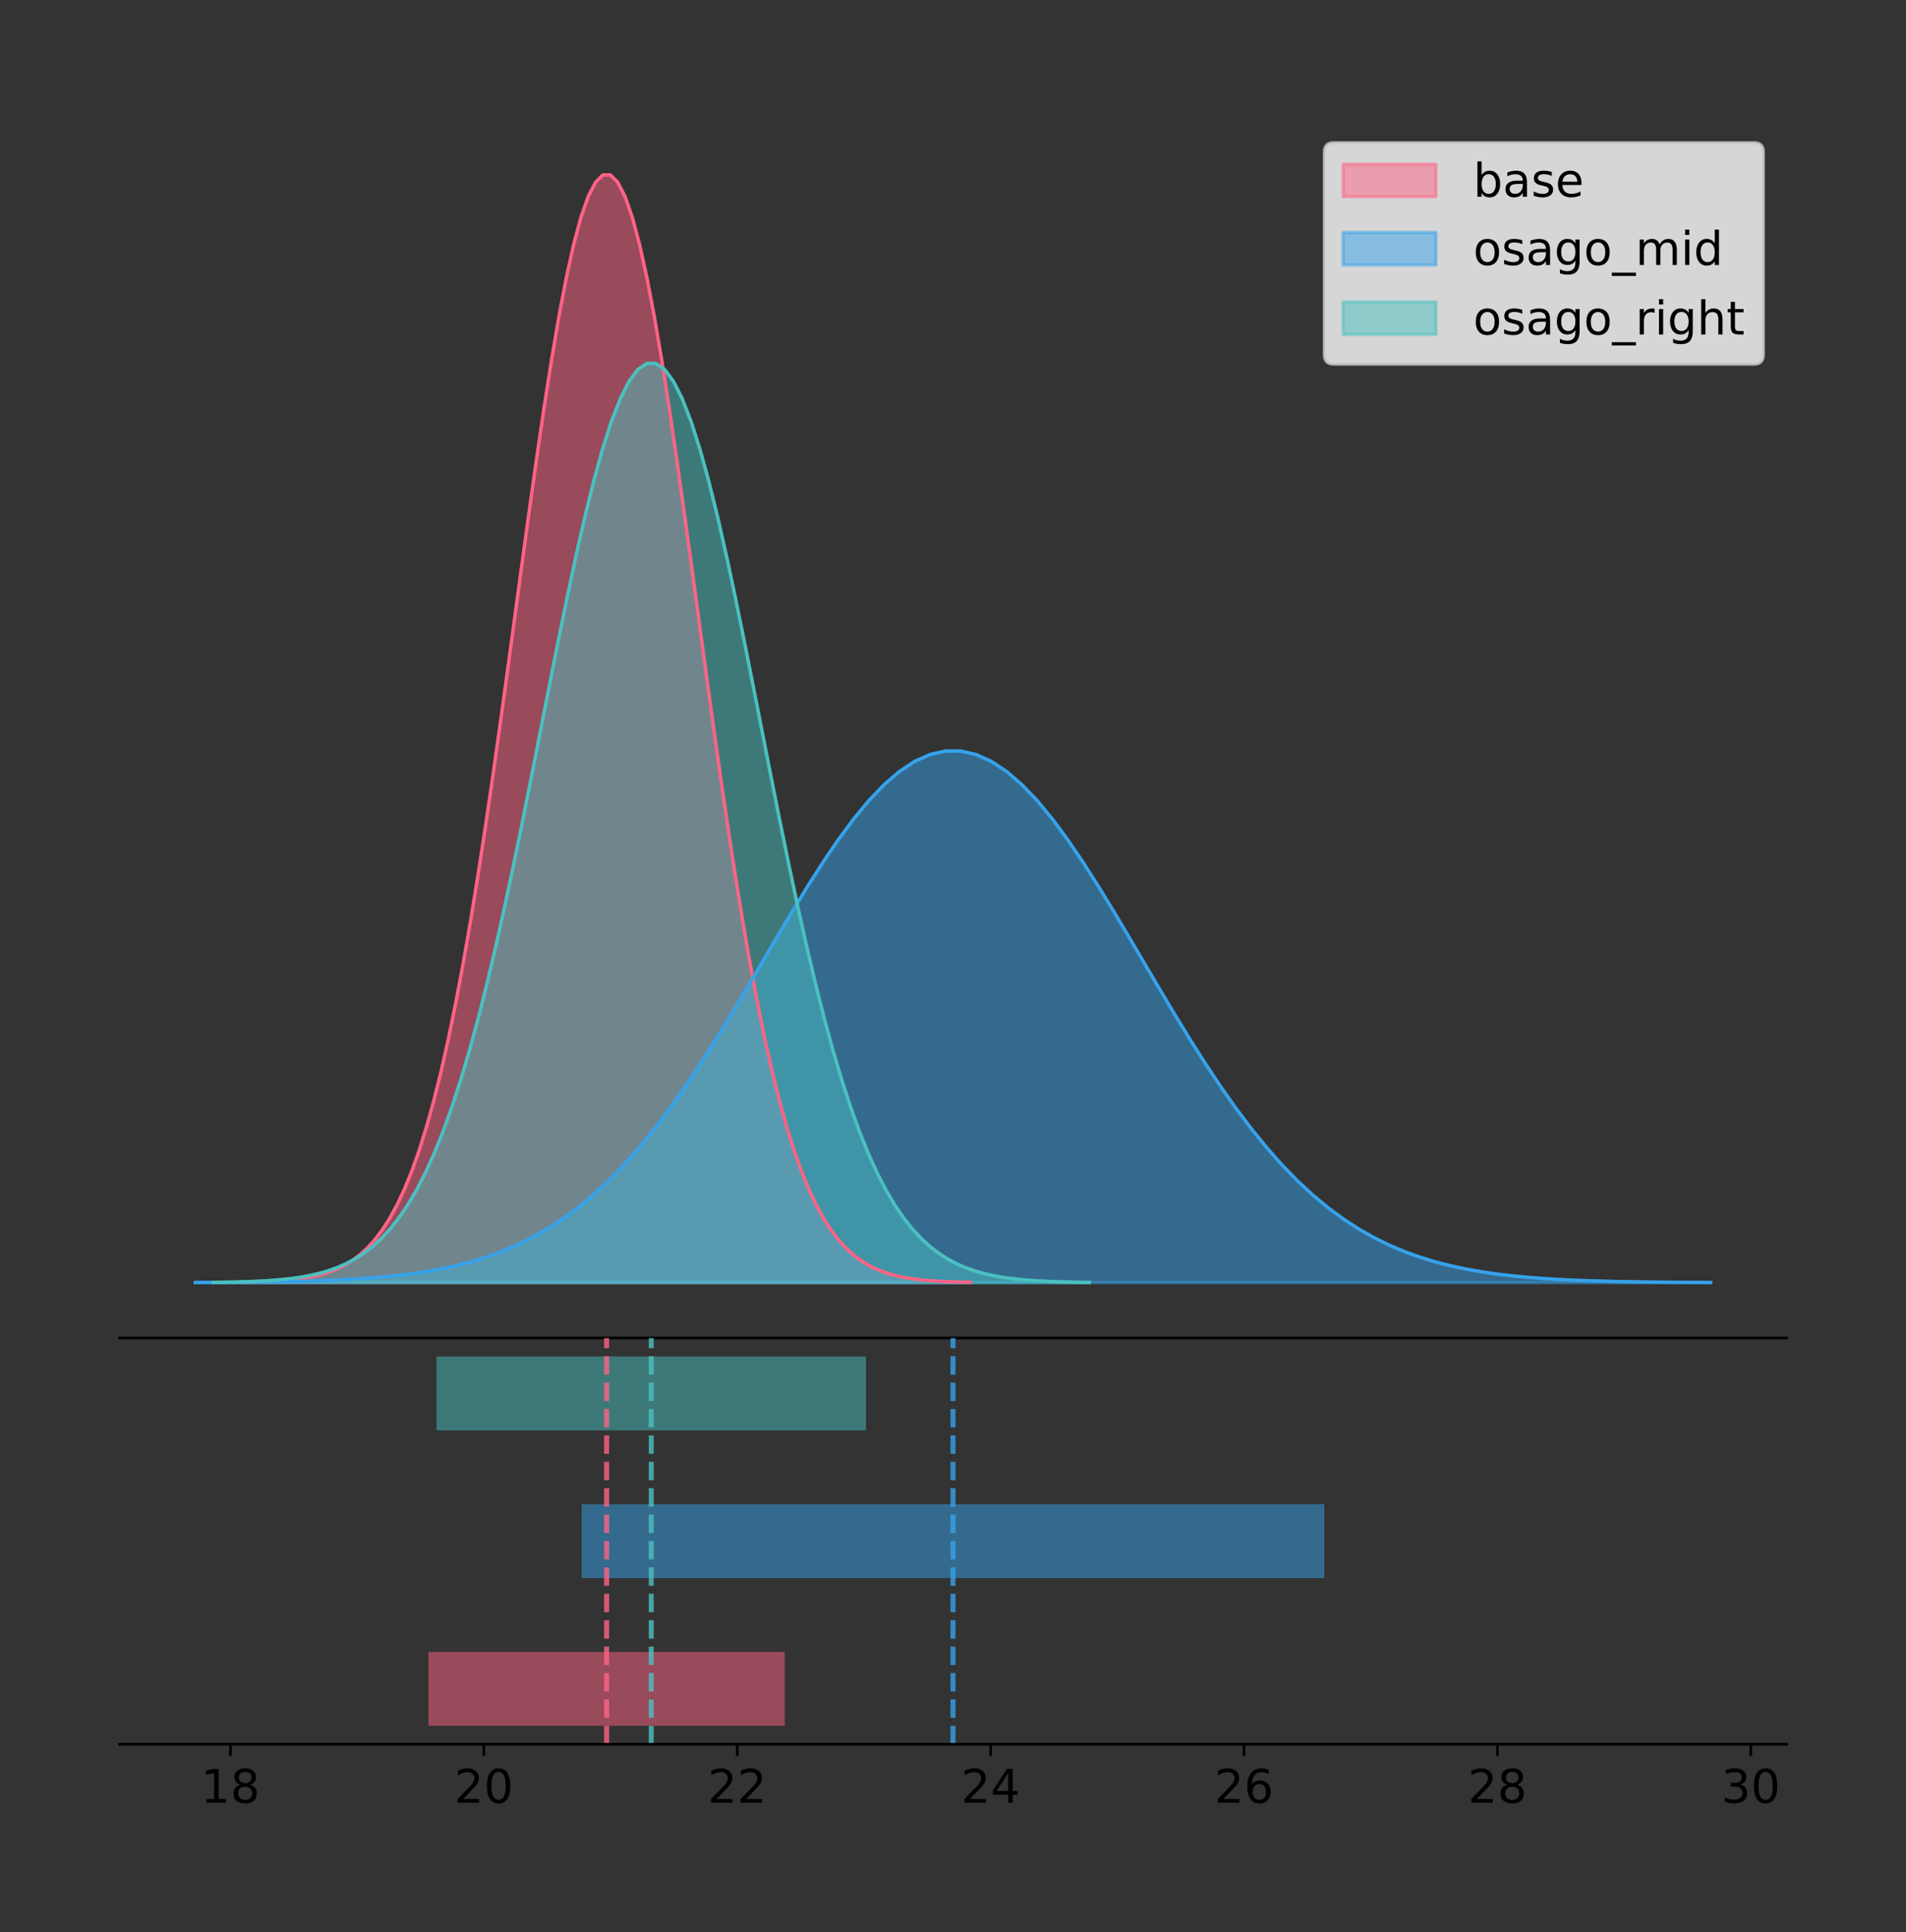 <?xml version="1.0" encoding="utf-8" standalone="no"?>
<!DOCTYPE svg PUBLIC "-//W3C//DTD SVG 1.1//EN"
  "http://www.w3.org/Graphics/SVG/1.1/DTD/svg11.dtd">
<!-- Created with matplotlib (https://matplotlib.org/) -->
<svg height="581.789pt" version="1.1" viewBox="0 0 574.2 581.789" width="574.2pt" xmlns="http://www.w3.org/2000/svg" xmlns:xlink="http://www.w3.org/1999/xlink">
 <rect x="0" y="0" width="574.2" height="581.789" fill="#333333" stroke="none"/>
 <defs>
  <style type="text/css">
*{stroke-linecap:butt;stroke-linejoin:round;}
  </style>
 </defs>
 <g id="figure_1">
  <g id="patch_1">
   <path d="M 0 581.789 
L 574.2 581.789 
L 574.2 0 
L 0 0 
z
" style="fill:none;"/>
  </g>
  <g id="axes_1">
   <g id="patch_2">
    <path d="M 36 402.93 
L 538.2 402.93 
L 538.2 36 
L 36 36 
z
" style="fill:none;"/>
   </g>
   <g id="PolyCollection_1">
    <defs>
     <path d="M 73.202 -195.538 
L 73.202 -195.65 
L 75.415 -195.692 
L 77.628 -195.749 
L 79.841 -195.825 
L 82.054 -195.925 
L 84.267 -196.058 
L 86.48 -196.23 
L 88.693 -196.455 
L 90.906 -196.744 
L 93.12 -197.115 
L 95.333 -197.585 
L 97.546 -198.179 
L 99.759 -198.923 
L 101.972 -199.848 
L 104.185 -200.99 
L 106.398 -202.39 
L 108.611 -204.093 
L 110.824 -206.151 
L 113.037 -208.617 
L 115.25 -211.552 
L 117.464 -215.017 
L 119.677 -219.078 
L 121.89 -223.801 
L 124.103 -229.25 
L 126.316 -235.488 
L 128.529 -242.572 
L 130.742 -250.552 
L 132.955 -259.468 
L 135.168 -269.344 
L 137.381 -280.192 
L 139.595 -292.002 
L 141.808 -304.744 
L 144.021 -318.365 
L 146.234 -332.786 
L 148.447 -347.901 
L 150.66 -363.58 
L 152.873 -379.667 
L 155.086 -395.98 
L 157.299 -412.318 
L 159.512 -428.462 
L 161.725 -444.18 
L 163.939 -459.23 
L 166.152 -473.372 
L 168.365 -486.366 
L 170.578 -497.987 
L 172.791 -508.025 
L 175.004 -516.294 
L 177.217 -522.64 
L 179.43 -526.94 
L 181.643 -529.111 
L 183.856 -529.111 
L 186.07 -526.94 
L 188.283 -522.64 
L 190.496 -516.294 
L 192.709 -508.025 
L 194.922 -497.987 
L 197.135 -486.366 
L 199.348 -473.372 
L 201.561 -459.23 
L 203.774 -444.18 
L 205.987 -428.462 
L 208.201 -412.318 
L 210.414 -395.98 
L 212.627 -379.667 
L 214.84 -363.58 
L 217.053 -347.901 
L 219.266 -332.786 
L 221.479 -318.365 
L 223.692 -304.744 
L 225.905 -292.002 
L 228.118 -280.192 
L 230.331 -269.344 
L 232.545 -259.468 
L 234.758 -250.552 
L 236.971 -242.572 
L 239.184 -235.488 
L 241.397 -229.25 
L 243.61 -223.801 
L 245.823 -219.078 
L 248.036 -215.017 
L 250.249 -211.552 
L 252.462 -208.617 
L 254.676 -206.151 
L 256.889 -204.093 
L 259.102 -202.39 
L 261.315 -200.99 
L 263.528 -199.848 
L 265.741 -198.923 
L 267.954 -198.179 
L 270.167 -197.585 
L 272.38 -197.115 
L 274.593 -196.744 
L 276.806 -196.455 
L 279.02 -196.23 
L 281.233 -196.058 
L 283.446 -195.925 
L 285.659 -195.825 
L 287.872 -195.749 
L 290.085 -195.692 
L 292.298 -195.65 
L 292.298 -195.538 
L 292.298 -195.538 
L 290.085 -195.538 
L 287.872 -195.538 
L 285.659 -195.538 
L 283.446 -195.538 
L 281.233 -195.538 
L 279.02 -195.538 
L 276.806 -195.538 
L 274.593 -195.538 
L 272.38 -195.538 
L 270.167 -195.538 
L 267.954 -195.538 
L 265.741 -195.538 
L 263.528 -195.538 
L 261.315 -195.538 
L 259.102 -195.538 
L 256.889 -195.538 
L 254.676 -195.538 
L 252.462 -195.538 
L 250.249 -195.538 
L 248.036 -195.538 
L 245.823 -195.538 
L 243.61 -195.538 
L 241.397 -195.538 
L 239.184 -195.538 
L 236.971 -195.538 
L 234.758 -195.538 
L 232.545 -195.538 
L 230.331 -195.538 
L 228.118 -195.538 
L 225.905 -195.538 
L 223.692 -195.538 
L 221.479 -195.538 
L 219.266 -195.538 
L 217.053 -195.538 
L 214.84 -195.538 
L 212.627 -195.538 
L 210.414 -195.538 
L 208.201 -195.538 
L 205.987 -195.538 
L 203.774 -195.538 
L 201.561 -195.538 
L 199.348 -195.538 
L 197.135 -195.538 
L 194.922 -195.538 
L 192.709 -195.538 
L 190.496 -195.538 
L 188.283 -195.538 
L 186.07 -195.538 
L 183.856 -195.538 
L 181.643 -195.538 
L 179.43 -195.538 
L 177.217 -195.538 
L 175.004 -195.538 
L 172.791 -195.538 
L 170.578 -195.538 
L 168.365 -195.538 
L 166.152 -195.538 
L 163.939 -195.538 
L 161.725 -195.538 
L 159.512 -195.538 
L 157.299 -195.538 
L 155.086 -195.538 
L 152.873 -195.538 
L 150.66 -195.538 
L 148.447 -195.538 
L 146.234 -195.538 
L 144.021 -195.538 
L 141.808 -195.538 
L 139.595 -195.538 
L 137.381 -195.538 
L 135.168 -195.538 
L 132.955 -195.538 
L 130.742 -195.538 
L 128.529 -195.538 
L 126.316 -195.538 
L 124.103 -195.538 
L 121.89 -195.538 
L 119.677 -195.538 
L 117.464 -195.538 
L 115.25 -195.538 
L 113.037 -195.538 
L 110.824 -195.538 
L 108.611 -195.538 
L 106.398 -195.538 
L 104.185 -195.538 
L 101.972 -195.538 
L 99.759 -195.538 
L 97.546 -195.538 
L 95.333 -195.538 
L 93.12 -195.538 
L 90.906 -195.538 
L 88.693 -195.538 
L 86.48 -195.538 
L 84.267 -195.538 
L 82.054 -195.538 
L 79.841 -195.538 
L 77.628 -195.538 
L 75.415 -195.538 
L 73.202 -195.538 
z
" id="mb52594e172" style="stroke:#ff6384;stroke-opacity:0.5;"/>
    </defs>
    <g clip-path="url(#p43e8f94ddb)">
     <use style="fill:#ff6384;fill-opacity:0.5;stroke:#ff6384;stroke-opacity:0.5;" x="0" xlink:href="#mb52594e172" y="581.789"/>
    </g>
   </g>
   <g id="PolyCollection_2">
    <defs>
     <path d="M 58.827 -195.538 
L 58.827 -195.592 
L 63.439 -195.612 
L 68.05 -195.639 
L 72.662 -195.676 
L 77.274 -195.724 
L 81.885 -195.787 
L 86.497 -195.87 
L 91.108 -195.978 
L 95.72 -196.117 
L 100.331 -196.295 
L 104.943 -196.52 
L 109.555 -196.805 
L 114.166 -197.162 
L 118.778 -197.606 
L 123.389 -198.154 
L 128.001 -198.826 
L 132.612 -199.644 
L 137.224 -200.631 
L 141.836 -201.815 
L 146.447 -203.223 
L 151.059 -204.886 
L 155.67 -206.835 
L 160.282 -209.101 
L 164.893 -211.716 
L 169.505 -214.71 
L 174.117 -218.11 
L 178.728 -221.939 
L 183.34 -226.218 
L 187.951 -230.958 
L 192.563 -236.164 
L 197.174 -241.831 
L 201.786 -247.946 
L 206.398 -254.483 
L 211.009 -261.403 
L 215.621 -268.657 
L 220.232 -276.182 
L 224.844 -283.902 
L 229.455 -291.73 
L 234.067 -299.571 
L 238.679 -307.319 
L 243.29 -314.861 
L 247.902 -322.084 
L 252.513 -328.871 
L 257.125 -335.107 
L 261.736 -340.683 
L 266.348 -345.501 
L 270.96 -349.469 
L 275.571 -352.514 
L 280.183 -354.578 
L 284.794 -355.62 
L 289.406 -355.62 
L 294.017 -354.578 
L 298.629 -352.514 
L 303.24 -349.469 
L 307.852 -345.501 
L 312.464 -340.683 
L 317.075 -335.107 
L 321.687 -328.871 
L 326.298 -322.084 
L 330.91 -314.861 
L 335.521 -307.319 
L 340.133 -299.571 
L 344.745 -291.73 
L 349.356 -283.902 
L 353.968 -276.182 
L 358.579 -268.657 
L 363.191 -261.403 
L 367.802 -254.483 
L 372.414 -247.946 
L 377.026 -241.831 
L 381.637 -236.164 
L 386.249 -230.958 
L 390.86 -226.218 
L 395.472 -221.939 
L 400.083 -218.11 
L 404.695 -214.71 
L 409.307 -211.716 
L 413.918 -209.101 
L 418.53 -206.835 
L 423.141 -204.886 
L 427.753 -203.223 
L 432.364 -201.815 
L 436.976 -200.631 
L 441.588 -199.644 
L 446.199 -198.826 
L 450.811 -198.154 
L 455.422 -197.606 
L 460.034 -197.162 
L 464.645 -196.805 
L 469.257 -196.52 
L 473.869 -196.295 
L 478.48 -196.117 
L 483.092 -195.978 
L 487.703 -195.87 
L 492.315 -195.787 
L 496.926 -195.724 
L 501.538 -195.676 
L 506.15 -195.639 
L 510.761 -195.612 
L 515.373 -195.592 
L 515.373 -195.538 
L 515.373 -195.538 
L 510.761 -195.538 
L 506.15 -195.538 
L 501.538 -195.538 
L 496.926 -195.538 
L 492.315 -195.538 
L 487.703 -195.538 
L 483.092 -195.538 
L 478.48 -195.538 
L 473.869 -195.538 
L 469.257 -195.538 
L 464.645 -195.538 
L 460.034 -195.538 
L 455.422 -195.538 
L 450.811 -195.538 
L 446.199 -195.538 
L 441.588 -195.538 
L 436.976 -195.538 
L 432.364 -195.538 
L 427.753 -195.538 
L 423.141 -195.538 
L 418.53 -195.538 
L 413.918 -195.538 
L 409.307 -195.538 
L 404.695 -195.538 
L 400.083 -195.538 
L 395.472 -195.538 
L 390.86 -195.538 
L 386.249 -195.538 
L 381.637 -195.538 
L 377.026 -195.538 
L 372.414 -195.538 
L 367.802 -195.538 
L 363.191 -195.538 
L 358.579 -195.538 
L 353.968 -195.538 
L 349.356 -195.538 
L 344.745 -195.538 
L 340.133 -195.538 
L 335.521 -195.538 
L 330.91 -195.538 
L 326.298 -195.538 
L 321.687 -195.538 
L 317.075 -195.538 
L 312.464 -195.538 
L 307.852 -195.538 
L 303.24 -195.538 
L 298.629 -195.538 
L 294.017 -195.538 
L 289.406 -195.538 
L 284.794 -195.538 
L 280.183 -195.538 
L 275.571 -195.538 
L 270.96 -195.538 
L 266.348 -195.538 
L 261.736 -195.538 
L 257.125 -195.538 
L 252.513 -195.538 
L 247.902 -195.538 
L 243.29 -195.538 
L 238.679 -195.538 
L 234.067 -195.538 
L 229.455 -195.538 
L 224.844 -195.538 
L 220.232 -195.538 
L 215.621 -195.538 
L 211.009 -195.538 
L 206.398 -195.538 
L 201.786 -195.538 
L 197.174 -195.538 
L 192.563 -195.538 
L 187.951 -195.538 
L 183.34 -195.538 
L 178.728 -195.538 
L 174.117 -195.538 
L 169.505 -195.538 
L 164.893 -195.538 
L 160.282 -195.538 
L 155.67 -195.538 
L 151.059 -195.538 
L 146.447 -195.538 
L 141.836 -195.538 
L 137.224 -195.538 
L 132.612 -195.538 
L 128.001 -195.538 
L 123.389 -195.538 
L 118.778 -195.538 
L 114.166 -195.538 
L 109.555 -195.538 
L 104.943 -195.538 
L 100.331 -195.538 
L 95.72 -195.538 
L 91.108 -195.538 
L 86.497 -195.538 
L 81.885 -195.538 
L 77.274 -195.538 
L 72.662 -195.538 
L 68.05 -195.538 
L 63.439 -195.538 
L 58.827 -195.538 
z
" id="m14e429a2bf" style="stroke:#36a2eb;stroke-opacity:0.5;"/>
    </defs>
    <g clip-path="url(#p43e8f94ddb)">
     <use style="fill:#36a2eb;fill-opacity:0.5;stroke:#36a2eb;stroke-opacity:0.5;" x="0" xlink:href="#m14e429a2bf" y="581.789"/>
    </g>
   </g>
   <g id="PolyCollection_3">
    <defs>
     <path d="M 64.184 -195.538 
L 64.184 -195.631 
L 66.851 -195.666 
L 69.518 -195.713 
L 72.185 -195.776 
L 74.851 -195.859 
L 77.518 -195.969 
L 80.185 -196.113 
L 82.852 -196.299 
L 85.518 -196.539 
L 88.185 -196.846 
L 90.852 -197.237 
L 93.519 -197.73 
L 96.186 -198.347 
L 98.852 -199.115 
L 101.519 -200.063 
L 104.186 -201.224 
L 106.853 -202.638 
L 109.519 -204.345 
L 112.186 -206.392 
L 114.853 -208.827 
L 117.52 -211.703 
L 120.187 -215.073 
L 122.853 -218.993 
L 125.52 -223.515 
L 128.187 -228.692 
L 130.854 -234.571 
L 133.52 -241.193 
L 136.187 -248.592 
L 138.854 -256.788 
L 141.521 -265.79 
L 144.188 -275.591 
L 146.854 -286.166 
L 149.521 -297.47 
L 152.188 -309.437 
L 154.855 -321.981 
L 157.521 -334.993 
L 160.188 -348.342 
L 162.855 -361.88 
L 165.522 -375.439 
L 168.189 -388.837 
L 170.855 -401.88 
L 173.522 -414.37 
L 176.189 -426.106 
L 178.856 -436.889 
L 181.522 -446.533 
L 184.189 -454.863 
L 186.856 -461.726 
L 189.523 -466.992 
L 192.19 -470.561 
L 194.856 -472.362 
L 197.523 -472.362 
L 200.19 -470.561 
L 202.857 -466.992 
L 205.523 -461.726 
L 208.19 -454.863 
L 210.857 -446.533 
L 213.524 -436.889 
L 216.19 -426.106 
L 218.857 -414.37 
L 221.524 -401.88 
L 224.191 -388.837 
L 226.858 -375.439 
L 229.524 -361.88 
L 232.191 -348.342 
L 234.858 -334.993 
L 237.525 -321.981 
L 240.191 -309.437 
L 242.858 -297.47 
L 245.525 -286.166 
L 248.192 -275.591 
L 250.859 -265.79 
L 253.525 -256.788 
L 256.192 -248.592 
L 258.859 -241.193 
L 261.526 -234.571 
L 264.192 -228.692 
L 266.859 -223.515 
L 269.526 -218.993 
L 272.193 -215.073 
L 274.86 -211.703 
L 277.526 -208.827 
L 280.193 -206.392 
L 282.86 -204.345 
L 285.527 -202.638 
L 288.193 -201.224 
L 290.86 -200.063 
L 293.527 -199.115 
L 296.194 -198.347 
L 298.861 -197.73 
L 301.527 -197.237 
L 304.194 -196.846 
L 306.861 -196.539 
L 309.528 -196.299 
L 312.194 -196.113 
L 314.861 -195.969 
L 317.528 -195.859 
L 320.195 -195.776 
L 322.862 -195.713 
L 325.528 -195.666 
L 328.195 -195.631 
L 328.195 -195.538 
L 328.195 -195.538 
L 325.528 -195.538 
L 322.862 -195.538 
L 320.195 -195.538 
L 317.528 -195.538 
L 314.861 -195.538 
L 312.194 -195.538 
L 309.528 -195.538 
L 306.861 -195.538 
L 304.194 -195.538 
L 301.527 -195.538 
L 298.861 -195.538 
L 296.194 -195.538 
L 293.527 -195.538 
L 290.86 -195.538 
L 288.193 -195.538 
L 285.527 -195.538 
L 282.86 -195.538 
L 280.193 -195.538 
L 277.526 -195.538 
L 274.86 -195.538 
L 272.193 -195.538 
L 269.526 -195.538 
L 266.859 -195.538 
L 264.192 -195.538 
L 261.526 -195.538 
L 258.859 -195.538 
L 256.192 -195.538 
L 253.525 -195.538 
L 250.859 -195.538 
L 248.192 -195.538 
L 245.525 -195.538 
L 242.858 -195.538 
L 240.191 -195.538 
L 237.525 -195.538 
L 234.858 -195.538 
L 232.191 -195.538 
L 229.524 -195.538 
L 226.858 -195.538 
L 224.191 -195.538 
L 221.524 -195.538 
L 218.857 -195.538 
L 216.19 -195.538 
L 213.524 -195.538 
L 210.857 -195.538 
L 208.19 -195.538 
L 205.523 -195.538 
L 202.857 -195.538 
L 200.19 -195.538 
L 197.523 -195.538 
L 194.856 -195.538 
L 192.19 -195.538 
L 189.523 -195.538 
L 186.856 -195.538 
L 184.189 -195.538 
L 181.522 -195.538 
L 178.856 -195.538 
L 176.189 -195.538 
L 173.522 -195.538 
L 170.855 -195.538 
L 168.189 -195.538 
L 165.522 -195.538 
L 162.855 -195.538 
L 160.188 -195.538 
L 157.521 -195.538 
L 154.855 -195.538 
L 152.188 -195.538 
L 149.521 -195.538 
L 146.854 -195.538 
L 144.188 -195.538 
L 141.521 -195.538 
L 138.854 -195.538 
L 136.187 -195.538 
L 133.52 -195.538 
L 130.854 -195.538 
L 128.187 -195.538 
L 125.52 -195.538 
L 122.853 -195.538 
L 120.187 -195.538 
L 117.52 -195.538 
L 114.853 -195.538 
L 112.186 -195.538 
L 109.519 -195.538 
L 106.853 -195.538 
L 104.186 -195.538 
L 101.519 -195.538 
L 98.852 -195.538 
L 96.186 -195.538 
L 93.519 -195.538 
L 90.852 -195.538 
L 88.185 -195.538 
L 85.518 -195.538 
L 82.852 -195.538 
L 80.185 -195.538 
L 77.518 -195.538 
L 74.851 -195.538 
L 72.185 -195.538 
L 69.518 -195.538 
L 66.851 -195.538 
L 64.184 -195.538 
z
" id="mff88a7a88d" style="stroke:#4bc0c0;stroke-opacity:0.5;"/>
    </defs>
    <g clip-path="url(#p43e8f94ddb)">
     <use style="fill:#4bc0c0;fill-opacity:0.5;stroke:#4bc0c0;stroke-opacity:0.5;" x="0" xlink:href="#mff88a7a88d" y="581.789"/>
    </g>
   </g>
   <g id="line2d_1">
    <path clip-path="url(#p43e8f94ddb)" d="M 73.202 386.139 
L 75.415 386.097 
L 77.628 386.04 
L 79.841 385.965 
L 82.054 385.864 
L 84.267 385.732 
L 86.48 385.559 
L 88.693 385.334 
L 90.906 385.045 
L 93.12 384.675 
L 95.333 384.204 
L 97.546 383.61 
L 99.759 382.867 
L 101.972 381.941 
L 104.185 380.799 
L 106.398 379.399 
L 108.611 377.696 
L 110.824 375.639 
L 113.037 373.172 
L 115.25 370.238 
L 117.464 366.772 
L 119.677 362.711 
L 121.89 357.989 
L 124.103 352.539 
L 126.316 346.301 
L 128.529 339.217 
L 130.742 331.237 
L 132.955 322.322 
L 135.168 312.445 
L 137.381 301.597 
L 139.595 289.787 
L 141.808 277.045 
L 144.021 263.424 
L 146.234 249.004 
L 148.447 233.888 
L 150.66 218.209 
L 152.873 202.123 
L 155.086 185.809 
L 157.299 169.471 
L 159.512 153.327 
L 161.725 137.61 
L 163.939 122.559 
L 166.152 108.418 
L 168.365 95.423 
L 170.578 83.803 
L 172.791 73.765 
L 175.004 65.495 
L 177.217 59.15 
L 179.43 54.85 
L 181.643 52.679 
L 183.856 52.679 
L 186.07 54.85 
L 188.283 59.15 
L 190.496 65.495 
L 192.709 73.765 
L 194.922 83.803 
L 197.135 95.423 
L 199.348 108.418 
L 201.561 122.559 
L 203.774 137.61 
L 205.987 153.327 
L 208.201 169.471 
L 210.414 185.809 
L 212.627 202.123 
L 214.84 218.209 
L 217.053 233.888 
L 219.266 249.004 
L 221.479 263.424 
L 223.692 277.045 
L 225.905 289.787 
L 228.118 301.597 
L 230.331 312.445 
L 232.545 322.322 
L 234.758 331.237 
L 236.971 339.217 
L 239.184 346.301 
L 241.397 352.539 
L 243.61 357.989 
L 245.823 362.711 
L 248.036 366.772 
L 250.249 370.238 
L 252.462 373.172 
L 254.676 375.639 
L 256.889 377.696 
L 259.102 379.399 
L 261.315 380.799 
L 263.528 381.941 
L 265.741 382.867 
L 267.954 383.61 
L 270.167 384.204 
L 272.38 384.675 
L 274.593 385.045 
L 276.806 385.334 
L 279.02 385.559 
L 281.233 385.732 
L 283.446 385.864 
L 285.659 385.965 
L 287.872 386.04 
L 290.085 386.097 
L 292.298 386.139 
" style="fill:none;stroke:#ff6384;stroke-linecap:square;"/>
   </g>
   <g id="line2d_2">
    <path clip-path="url(#p43e8f94ddb)" d="M 58.827 386.198 
L 63.439 386.177 
L 68.05 386.15 
L 72.662 386.114 
L 77.274 386.066 
L 81.885 386.002 
L 86.497 385.919 
L 91.108 385.811 
L 95.72 385.672 
L 100.331 385.495 
L 104.943 385.269 
L 109.555 384.984 
L 114.166 384.627 
L 118.778 384.183 
L 123.389 383.635 
L 128.001 382.963 
L 132.612 382.146 
L 137.224 381.158 
L 141.836 379.975 
L 146.447 378.566 
L 151.059 376.903 
L 155.67 374.954 
L 160.282 372.688 
L 164.893 370.073 
L 169.505 367.079 
L 174.117 363.68 
L 178.728 359.85 
L 183.34 355.571 
L 187.951 350.832 
L 192.563 345.626 
L 197.174 339.958 
L 201.786 333.843 
L 206.398 327.306 
L 211.009 320.386 
L 215.621 313.132 
L 220.232 305.608 
L 224.844 297.888 
L 229.455 290.059 
L 234.067 282.218 
L 238.679 274.471 
L 243.29 266.928 
L 247.902 259.705 
L 252.513 252.919 
L 257.125 246.683 
L 261.736 241.106 
L 266.348 236.289 
L 270.96 232.32 
L 275.571 229.275 
L 280.183 227.212 
L 284.794 226.17 
L 289.406 226.17 
L 294.017 227.212 
L 298.629 229.275 
L 303.24 232.32 
L 307.852 236.289 
L 312.464 241.106 
L 317.075 246.683 
L 321.687 252.919 
L 326.298 259.705 
L 330.91 266.928 
L 335.521 274.471 
L 340.133 282.218 
L 344.745 290.059 
L 349.356 297.888 
L 353.968 305.608 
L 358.579 313.132 
L 363.191 320.386 
L 367.802 327.306 
L 372.414 333.843 
L 377.026 339.958 
L 381.637 345.626 
L 386.249 350.832 
L 390.86 355.571 
L 395.472 359.85 
L 400.083 363.68 
L 404.695 367.079 
L 409.307 370.073 
L 413.918 372.688 
L 418.53 374.954 
L 423.141 376.903 
L 427.753 378.566 
L 432.364 379.975 
L 436.976 381.158 
L 441.588 382.146 
L 446.199 382.963 
L 450.811 383.635 
L 455.422 384.183 
L 460.034 384.627 
L 464.645 384.984 
L 469.257 385.269 
L 473.869 385.495 
L 478.48 385.672 
L 483.092 385.811 
L 487.703 385.919 
L 492.315 386.002 
L 496.926 386.066 
L 501.538 386.114 
L 506.15 386.15 
L 510.761 386.177 
L 515.373 386.198 
" style="fill:none;stroke:#36a2eb;stroke-linecap:square;"/>
   </g>
   <g id="line2d_3">
    <path clip-path="url(#p43e8f94ddb)" d="M 64.184 386.158 
L 66.851 386.123 
L 69.518 386.076 
L 72.185 386.013 
L 74.851 385.93 
L 77.518 385.82 
L 80.185 385.677 
L 82.852 385.49 
L 85.518 385.25 
L 88.185 384.943 
L 90.852 384.552 
L 93.519 384.06 
L 96.186 383.442 
L 98.852 382.675 
L 101.519 381.727 
L 104.186 380.565 
L 106.853 379.151 
L 109.519 377.444 
L 112.186 375.397 
L 114.853 372.962 
L 117.52 370.086 
L 120.187 366.716 
L 122.853 362.797 
L 125.52 358.275 
L 128.187 353.098 
L 130.854 347.219 
L 133.52 340.596 
L 136.187 333.198 
L 138.854 325.001 
L 141.521 315.999 
L 144.188 306.198 
L 146.854 295.623 
L 149.521 284.32 
L 152.188 272.353 
L 154.855 259.809 
L 157.521 246.797 
L 160.188 233.447 
L 162.855 219.909 
L 165.522 206.35 
L 168.189 192.953 
L 170.855 179.909 
L 173.522 167.419 
L 176.189 155.684 
L 178.856 144.9 
L 181.522 135.256 
L 184.189 126.926 
L 186.856 120.063 
L 189.523 114.797 
L 192.19 111.229 
L 194.856 109.427 
L 197.523 109.427 
L 200.19 111.229 
L 202.857 114.797 
L 205.523 120.063 
L 208.19 126.926 
L 210.857 135.256 
L 213.524 144.9 
L 216.19 155.684 
L 218.857 167.419 
L 221.524 179.909 
L 224.191 192.953 
L 226.858 206.35 
L 229.524 219.909 
L 232.191 233.447 
L 234.858 246.797 
L 237.525 259.809 
L 240.191 272.353 
L 242.858 284.32 
L 245.525 295.623 
L 248.192 306.198 
L 250.859 315.999 
L 253.525 325.001 
L 256.192 333.198 
L 258.859 340.596 
L 261.526 347.219 
L 264.192 353.098 
L 266.859 358.275 
L 269.526 362.797 
L 272.193 366.716 
L 274.86 370.086 
L 277.526 372.962 
L 280.193 375.397 
L 282.86 377.444 
L 285.527 379.151 
L 288.193 380.565 
L 290.86 381.727 
L 293.527 382.675 
L 296.194 383.442 
L 298.861 384.06 
L 301.527 384.552 
L 304.194 384.943 
L 306.861 385.25 
L 309.528 385.49 
L 312.194 385.677 
L 314.861 385.82 
L 317.528 385.93 
L 320.195 386.013 
L 322.862 386.076 
L 325.528 386.123 
L 328.195 386.158 
" style="fill:none;stroke:#4bc0c0;stroke-linecap:square;"/>
   </g>
   <g id="patch_3">
    <path d="M 36 402.93 
L 538.2 402.93 
" style="fill:none;stroke:#000000;stroke-linecap:square;stroke-linejoin:miter;stroke-width:0.8;"/>
   </g>
   <g id="legend_1">
    <g id="patch_4">
     <path d="M 401.814 109.627 
L 528.4 109.627 
Q 531.2 109.627 531.2 106.827 
L 531.2 45.8 
Q 531.2 43 528.4 43 
L 401.814 43 
Q 399.014 43 399.014 45.8 
L 399.014 106.827 
Q 399.014 109.627 401.814 109.627 
z
" style="fill:#ffffff;opacity:0.8;stroke:#cccccc;stroke-linejoin:miter;"/>
    </g>
    <g id="patch_5">
     <path d="M 404.614 59.238 
L 432.614 59.238 
L 432.614 49.438 
L 404.614 49.438 
z
" style="fill:#ff6384;opacity:0.5;stroke:#ff6384;stroke-linejoin:miter;"/>
    </g>
    <g id="text_1">
     <!-- base -->
     <defs>
      <path d="M 48.688 27.297 
Q 48.688 37.203 44.609 42.844 
Q 40.531 48.484 33.406 48.484 
Q 26.266 48.484 22.188 42.844 
Q 18.109 37.203 18.109 27.297 
Q 18.109 17.391 22.188 11.75 
Q 26.266 6.109 33.406 6.109 
Q 40.531 6.109 44.609 11.75 
Q 48.688 17.391 48.688 27.297 
z
M 18.109 46.391 
Q 20.953 51.266 25.266 53.625 
Q 29.594 56 35.594 56 
Q 45.562 56 51.781 48.094 
Q 58.016 40.188 58.016 27.297 
Q 58.016 14.406 51.781 6.484 
Q 45.562 -1.422 35.594 -1.422 
Q 29.594 -1.422 25.266 0.953 
Q 20.953 3.328 18.109 8.203 
L 18.109 0 
L 9.078 0 
L 9.078 75.984 
L 18.109 75.984 
z
" id="DejaVuSans-98"/>
      <path d="M 34.281 27.484 
Q 23.391 27.484 19.188 25 
Q 14.984 22.516 14.984 16.5 
Q 14.984 11.719 18.141 8.906 
Q 21.297 6.109 26.703 6.109 
Q 34.188 6.109 38.703 11.406 
Q 43.219 16.703 43.219 25.484 
L 43.219 27.484 
z
M 52.203 31.203 
L 52.203 0 
L 43.219 0 
L 43.219 8.297 
Q 40.141 3.328 35.547 0.953 
Q 30.953 -1.422 24.312 -1.422 
Q 15.922 -1.422 10.953 3.297 
Q 6 8.016 6 15.922 
Q 6 25.141 12.172 29.828 
Q 18.359 34.516 30.609 34.516 
L 43.219 34.516 
L 43.219 35.406 
Q 43.219 41.609 39.141 45 
Q 35.062 48.391 27.688 48.391 
Q 23 48.391 18.547 47.266 
Q 14.109 46.141 10.016 43.891 
L 10.016 52.203 
Q 14.938 54.109 19.578 55.047 
Q 24.219 56 28.609 56 
Q 40.484 56 46.344 49.844 
Q 52.203 43.703 52.203 31.203 
z
" id="DejaVuSans-97"/>
      <path d="M 44.281 53.078 
L 44.281 44.578 
Q 40.484 46.531 36.375 47.5 
Q 32.281 48.484 27.875 48.484 
Q 21.188 48.484 17.844 46.438 
Q 14.5 44.391 14.5 40.281 
Q 14.5 37.156 16.891 35.375 
Q 19.281 33.594 26.516 31.984 
L 29.594 31.297 
Q 39.156 29.25 43.188 25.516 
Q 47.219 21.781 47.219 15.094 
Q 47.219 7.469 41.188 3.016 
Q 35.156 -1.422 24.609 -1.422 
Q 20.219 -1.422 15.453 -0.562 
Q 10.688 0.297 5.422 2 
L 5.422 11.281 
Q 10.406 8.688 15.234 7.391 
Q 20.062 6.109 24.812 6.109 
Q 31.156 6.109 34.562 8.281 
Q 37.984 10.453 37.984 14.406 
Q 37.984 18.062 35.516 20.016 
Q 33.062 21.969 24.703 23.781 
L 21.578 24.516 
Q 13.234 26.266 9.516 29.906 
Q 5.812 33.547 5.812 39.891 
Q 5.812 47.609 11.281 51.797 
Q 16.75 56 26.812 56 
Q 31.781 56 36.172 55.266 
Q 40.578 54.547 44.281 53.078 
z
" id="DejaVuSans-115"/>
      <path d="M 56.203 29.594 
L 56.203 25.203 
L 14.891 25.203 
Q 15.484 15.922 20.484 11.062 
Q 25.484 6.203 34.422 6.203 
Q 39.594 6.203 44.453 7.469 
Q 49.312 8.734 54.109 11.281 
L 54.109 2.781 
Q 49.266 0.734 44.188 -0.344 
Q 39.109 -1.422 33.891 -1.422 
Q 20.797 -1.422 13.156 6.188 
Q 5.516 13.812 5.516 26.812 
Q 5.516 40.234 12.766 48.109 
Q 20.016 56 32.328 56 
Q 43.359 56 49.781 48.891 
Q 56.203 41.797 56.203 29.594 
z
M 47.219 32.234 
Q 47.125 39.594 43.094 43.984 
Q 39.062 48.391 32.422 48.391 
Q 24.906 48.391 20.391 44.141 
Q 15.875 39.891 15.188 32.172 
z
" id="DejaVuSans-101"/>
     </defs>
     <g transform="translate(443.814 59.238)scale(0.14 -0.14)">
      <use xlink:href="#DejaVuSans-98"/>
      <use x="63.477" xlink:href="#DejaVuSans-97"/>
      <use x="124.756" xlink:href="#DejaVuSans-115"/>
      <use x="176.855" xlink:href="#DejaVuSans-101"/>
     </g>
    </g>
    <g id="patch_6">
     <path d="M 404.614 79.787 
L 432.614 79.787 
L 432.614 69.987 
L 404.614 69.987 
z
" style="fill:#36a2eb;opacity:0.5;stroke:#36a2eb;stroke-linejoin:miter;"/>
    </g>
    <g id="text_2">
     <!-- osago_mid -->
     <defs>
      <path d="M 30.609 48.391 
Q 23.391 48.391 19.188 42.75 
Q 14.984 37.109 14.984 27.297 
Q 14.984 17.484 19.156 11.844 
Q 23.344 6.203 30.609 6.203 
Q 37.797 6.203 41.984 11.859 
Q 46.188 17.531 46.188 27.297 
Q 46.188 37.016 41.984 42.703 
Q 37.797 48.391 30.609 48.391 
z
M 30.609 56 
Q 42.328 56 49.016 48.375 
Q 55.719 40.766 55.719 27.297 
Q 55.719 13.875 49.016 6.219 
Q 42.328 -1.422 30.609 -1.422 
Q 18.844 -1.422 12.172 6.219 
Q 5.516 13.875 5.516 27.297 
Q 5.516 40.766 12.172 48.375 
Q 18.844 56 30.609 56 
z
" id="DejaVuSans-111"/>
      <path d="M 45.406 27.984 
Q 45.406 37.75 41.375 43.109 
Q 37.359 48.484 30.078 48.484 
Q 22.859 48.484 18.828 43.109 
Q 14.797 37.75 14.797 27.984 
Q 14.797 18.266 18.828 12.891 
Q 22.859 7.516 30.078 7.516 
Q 37.359 7.516 41.375 12.891 
Q 45.406 18.266 45.406 27.984 
z
M 54.391 6.781 
Q 54.391 -7.172 48.188 -13.984 
Q 42 -20.797 29.203 -20.797 
Q 24.469 -20.797 20.266 -20.094 
Q 16.062 -19.391 12.109 -17.922 
L 12.109 -9.188 
Q 16.062 -11.328 19.922 -12.344 
Q 23.781 -13.375 27.781 -13.375 
Q 36.625 -13.375 41.016 -8.766 
Q 45.406 -4.156 45.406 5.172 
L 45.406 9.625 
Q 42.625 4.781 38.281 2.391 
Q 33.938 0 27.875 0 
Q 17.828 0 11.672 7.656 
Q 5.516 15.328 5.516 27.984 
Q 5.516 40.672 11.672 48.328 
Q 17.828 56 27.875 56 
Q 33.938 56 38.281 53.609 
Q 42.625 51.219 45.406 46.391 
L 45.406 54.688 
L 54.391 54.688 
z
" id="DejaVuSans-103"/>
      <path d="M 50.984 -16.609 
L 50.984 -23.578 
L -0.984 -23.578 
L -0.984 -16.609 
z
" id="DejaVuSans-95"/>
      <path d="M 52 44.188 
Q 55.375 50.25 60.062 53.125 
Q 64.75 56 71.094 56 
Q 79.641 56 84.281 50.016 
Q 88.922 44.047 88.922 33.016 
L 88.922 0 
L 79.891 0 
L 79.891 32.719 
Q 79.891 40.578 77.094 44.375 
Q 74.312 48.188 68.609 48.188 
Q 61.625 48.188 57.562 43.547 
Q 53.516 38.922 53.516 30.906 
L 53.516 0 
L 44.484 0 
L 44.484 32.719 
Q 44.484 40.625 41.703 44.406 
Q 38.922 48.188 33.109 48.188 
Q 26.219 48.188 22.156 43.531 
Q 18.109 38.875 18.109 30.906 
L 18.109 0 
L 9.078 0 
L 9.078 54.688 
L 18.109 54.688 
L 18.109 46.188 
Q 21.188 51.219 25.484 53.609 
Q 29.781 56 35.688 56 
Q 41.656 56 45.828 52.969 
Q 50 49.953 52 44.188 
z
" id="DejaVuSans-109"/>
      <path d="M 9.422 54.688 
L 18.406 54.688 
L 18.406 0 
L 9.422 0 
z
M 9.422 75.984 
L 18.406 75.984 
L 18.406 64.594 
L 9.422 64.594 
z
" id="DejaVuSans-105"/>
      <path d="M 45.406 46.391 
L 45.406 75.984 
L 54.391 75.984 
L 54.391 0 
L 45.406 0 
L 45.406 8.203 
Q 42.578 3.328 38.25 0.953 
Q 33.938 -1.422 27.875 -1.422 
Q 17.969 -1.422 11.734 6.484 
Q 5.516 14.406 5.516 27.297 
Q 5.516 40.188 11.734 48.094 
Q 17.969 56 27.875 56 
Q 33.938 56 38.25 53.625 
Q 42.578 51.266 45.406 46.391 
z
M 14.797 27.297 
Q 14.797 17.391 18.875 11.75 
Q 22.953 6.109 30.078 6.109 
Q 37.203 6.109 41.297 11.75 
Q 45.406 17.391 45.406 27.297 
Q 45.406 37.203 41.297 42.844 
Q 37.203 48.484 30.078 48.484 
Q 22.953 48.484 18.875 42.844 
Q 14.797 37.203 14.797 27.297 
z
" id="DejaVuSans-100"/>
     </defs>
     <g transform="translate(443.814 79.787)scale(0.14 -0.14)">
      <use xlink:href="#DejaVuSans-111"/>
      <use x="61.182" xlink:href="#DejaVuSans-115"/>
      <use x="113.281" xlink:href="#DejaVuSans-97"/>
      <use x="174.561" xlink:href="#DejaVuSans-103"/>
      <use x="238.037" xlink:href="#DejaVuSans-111"/>
      <use x="299.219" xlink:href="#DejaVuSans-95"/>
      <use x="349.219" xlink:href="#DejaVuSans-109"/>
      <use x="446.631" xlink:href="#DejaVuSans-105"/>
      <use x="474.414" xlink:href="#DejaVuSans-100"/>
     </g>
    </g>
    <g id="patch_7">
     <path d="M 404.614 100.726 
L 432.614 100.726 
L 432.614 90.926 
L 404.614 90.926 
z
" style="fill:#4bc0c0;opacity:0.5;stroke:#4bc0c0;stroke-linejoin:miter;"/>
    </g>
    <g id="text_3">
     <!-- osago_right -->
     <defs>
      <path d="M 41.109 46.297 
Q 39.594 47.172 37.812 47.578 
Q 36.031 48 33.891 48 
Q 26.266 48 22.188 43.047 
Q 18.109 38.094 18.109 28.812 
L 18.109 0 
L 9.078 0 
L 9.078 54.688 
L 18.109 54.688 
L 18.109 46.188 
Q 20.953 51.172 25.484 53.578 
Q 30.031 56 36.531 56 
Q 37.453 56 38.578 55.875 
Q 39.703 55.766 41.062 55.516 
z
" id="DejaVuSans-114"/>
      <path d="M 54.891 33.016 
L 54.891 0 
L 45.906 0 
L 45.906 32.719 
Q 45.906 40.484 42.875 44.328 
Q 39.844 48.188 33.797 48.188 
Q 26.516 48.188 22.312 43.547 
Q 18.109 38.922 18.109 30.906 
L 18.109 0 
L 9.078 0 
L 9.078 75.984 
L 18.109 75.984 
L 18.109 46.188 
Q 21.344 51.125 25.703 53.562 
Q 30.078 56 35.797 56 
Q 45.219 56 50.047 50.172 
Q 54.891 44.344 54.891 33.016 
z
" id="DejaVuSans-104"/>
      <path d="M 18.312 70.219 
L 18.312 54.688 
L 36.812 54.688 
L 36.812 47.703 
L 18.312 47.703 
L 18.312 18.016 
Q 18.312 11.328 20.141 9.422 
Q 21.969 7.516 27.594 7.516 
L 36.812 7.516 
L 36.812 0 
L 27.594 0 
Q 17.188 0 13.234 3.875 
Q 9.281 7.766 9.281 18.016 
L 9.281 47.703 
L 2.688 47.703 
L 2.688 54.688 
L 9.281 54.688 
L 9.281 70.219 
z
" id="DejaVuSans-116"/>
     </defs>
     <g transform="translate(443.814 100.726)scale(0.14 -0.14)">
      <use xlink:href="#DejaVuSans-111"/>
      <use x="61.182" xlink:href="#DejaVuSans-115"/>
      <use x="113.281" xlink:href="#DejaVuSans-97"/>
      <use x="174.561" xlink:href="#DejaVuSans-103"/>
      <use x="238.037" xlink:href="#DejaVuSans-111"/>
      <use x="299.219" xlink:href="#DejaVuSans-95"/>
      <use x="349.219" xlink:href="#DejaVuSans-114"/>
      <use x="390.332" xlink:href="#DejaVuSans-105"/>
      <use x="418.115" xlink:href="#DejaVuSans-103"/>
      <use x="481.592" xlink:href="#DejaVuSans-104"/>
      <use x="544.971" xlink:href="#DejaVuSans-116"/>
     </g>
    </g>
   </g>
  </g>
  <g id="axes_2">
   <g id="patch_8">
    <path d="M 36 525.24 
L 538.2 525.24 
L 538.2 402.93 
L 36 402.93 
z
" style="fill:none;"/>
   </g>
   <g id="patch_9">
    <path clip-path="url(#p0b1f2f7cbe)" d="M 129.071 519.68 
L 236.429 519.68 
L 236.429 497.442 
L 129.071 497.442 
z
" style="fill:#ff6384;opacity:0.5;"/>
   </g>
   <g id="patch_10">
    <path clip-path="url(#p0b1f2f7cbe)" d="M 175.246 475.204 
L 398.954 475.204 
L 398.954 452.966 
L 175.246 452.966 
z
" style="fill:#36a2eb;opacity:0.5;"/>
   </g>
   <g id="patch_11">
    <path clip-path="url(#p0b1f2f7cbe)" d="M 131.507 430.728 
L 260.872 430.728 
L 260.872 408.49 
L 131.507 408.49 
z
" style="fill:#4bc0c0;opacity:0.5;"/>
   </g>
   <g id="matplotlib.axis_1">
    <g id="xtick_1">
     <g id="line2d_4">
      <defs>
       <path d="M 0 0 
L 0 3.5 
" id="m4422d80181" style="stroke:#000000;stroke-width:0.8;"/>
      </defs>
      <g>
       <use style="stroke:#000000;stroke-width:0.8;" x="69.411" xlink:href="#m4422d80181" y="525.24"/>
      </g>
     </g>
     <g id="text_4">
      <!-- 18 -->
      <defs>
       <path d="M 12.406 8.297 
L 28.516 8.297 
L 28.516 63.922 
L 10.984 60.406 
L 10.984 69.391 
L 28.422 72.906 
L 38.281 72.906 
L 38.281 8.297 
L 54.391 8.297 
L 54.391 0 
L 12.406 0 
z
" id="DejaVuSans-49"/>
       <path d="M 31.781 34.625 
Q 24.75 34.625 20.719 30.859 
Q 16.703 27.094 16.703 20.516 
Q 16.703 13.922 20.719 10.156 
Q 24.75 6.391 31.781 6.391 
Q 38.812 6.391 42.859 10.172 
Q 46.922 13.969 46.922 20.516 
Q 46.922 27.094 42.891 30.859 
Q 38.875 34.625 31.781 34.625 
z
M 21.922 38.812 
Q 15.578 40.375 12.031 44.719 
Q 8.5 49.078 8.5 55.328 
Q 8.5 64.062 14.719 69.141 
Q 20.953 74.219 31.781 74.219 
Q 42.672 74.219 48.875 69.141 
Q 55.078 64.062 55.078 55.328 
Q 55.078 49.078 51.531 44.719 
Q 48 40.375 41.703 38.812 
Q 48.828 37.156 52.797 32.312 
Q 56.781 27.484 56.781 20.516 
Q 56.781 9.906 50.312 4.234 
Q 43.844 -1.422 31.781 -1.422 
Q 19.734 -1.422 13.25 4.234 
Q 6.781 9.906 6.781 20.516 
Q 6.781 27.484 10.781 32.312 
Q 14.797 37.156 21.922 38.812 
z
M 18.312 54.391 
Q 18.312 48.734 21.844 45.562 
Q 25.391 42.391 31.781 42.391 
Q 38.141 42.391 41.719 45.562 
Q 45.312 48.734 45.312 54.391 
Q 45.312 60.062 41.719 63.234 
Q 38.141 66.406 31.781 66.406 
Q 25.391 66.406 21.844 63.234 
Q 18.312 60.062 18.312 54.391 
z
" id="DejaVuSans-56"/>
      </defs>
      <g transform="translate(60.503 542.878)scale(0.14 -0.14)">
       <use xlink:href="#DejaVuSans-49"/>
       <use x="63.623" xlink:href="#DejaVuSans-56"/>
      </g>
     </g>
    </g>
    <g id="xtick_2">
     <g id="line2d_5">
      <g>
       <use style="stroke:#000000;stroke-width:0.8;" x="145.751" xlink:href="#m4422d80181" y="525.24"/>
      </g>
     </g>
     <g id="text_5">
      <!-- 20 -->
      <defs>
       <path d="M 19.188 8.297 
L 53.609 8.297 
L 53.609 0 
L 7.328 0 
L 7.328 8.297 
Q 12.938 14.109 22.625 23.891 
Q 32.328 33.688 34.812 36.531 
Q 39.547 41.844 41.422 45.531 
Q 43.312 49.219 43.312 52.781 
Q 43.312 58.594 39.234 62.25 
Q 35.156 65.922 28.609 65.922 
Q 23.969 65.922 18.812 64.312 
Q 13.672 62.703 7.812 59.422 
L 7.812 69.391 
Q 13.766 71.781 18.938 73 
Q 24.125 74.219 28.422 74.219 
Q 39.75 74.219 46.484 68.547 
Q 53.219 62.891 53.219 53.422 
Q 53.219 48.922 51.531 44.891 
Q 49.859 40.875 45.406 35.406 
Q 44.188 33.984 37.641 27.219 
Q 31.109 20.453 19.188 8.297 
z
" id="DejaVuSans-50"/>
       <path d="M 31.781 66.406 
Q 24.172 66.406 20.328 58.906 
Q 16.5 51.422 16.5 36.375 
Q 16.5 21.391 20.328 13.891 
Q 24.172 6.391 31.781 6.391 
Q 39.453 6.391 43.281 13.891 
Q 47.125 21.391 47.125 36.375 
Q 47.125 51.422 43.281 58.906 
Q 39.453 66.406 31.781 66.406 
z
M 31.781 74.219 
Q 44.047 74.219 50.516 64.516 
Q 56.984 54.828 56.984 36.375 
Q 56.984 17.969 50.516 8.266 
Q 44.047 -1.422 31.781 -1.422 
Q 19.531 -1.422 13.062 8.266 
Q 6.594 17.969 6.594 36.375 
Q 6.594 54.828 13.062 64.516 
Q 19.531 74.219 31.781 74.219 
z
" id="DejaVuSans-48"/>
      </defs>
      <g transform="translate(136.844 542.878)scale(0.14 -0.14)">
       <use xlink:href="#DejaVuSans-50"/>
       <use x="63.623" xlink:href="#DejaVuSans-48"/>
      </g>
     </g>
    </g>
    <g id="xtick_3">
     <g id="line2d_6">
      <g>
       <use style="stroke:#000000;stroke-width:0.8;" x="222.092" xlink:href="#m4422d80181" y="525.24"/>
      </g>
     </g>
     <g id="text_6">
      <!-- 22 -->
      <g transform="translate(213.185 542.878)scale(0.14 -0.14)">
       <use xlink:href="#DejaVuSans-50"/>
       <use x="63.623" xlink:href="#DejaVuSans-50"/>
      </g>
     </g>
    </g>
    <g id="xtick_4">
     <g id="line2d_7">
      <g>
       <use style="stroke:#000000;stroke-width:0.8;" x="298.433" xlink:href="#m4422d80181" y="525.24"/>
      </g>
     </g>
     <g id="text_7">
      <!-- 24 -->
      <defs>
       <path d="M 37.797 64.312 
L 12.891 25.391 
L 37.797 25.391 
z
M 35.203 72.906 
L 47.609 72.906 
L 47.609 25.391 
L 58.016 25.391 
L 58.016 17.188 
L 47.609 17.188 
L 47.609 0 
L 37.797 0 
L 37.797 17.188 
L 4.891 17.188 
L 4.891 26.703 
z
" id="DejaVuSans-52"/>
      </defs>
      <g transform="translate(289.525 542.878)scale(0.14 -0.14)">
       <use xlink:href="#DejaVuSans-50"/>
       <use x="63.623" xlink:href="#DejaVuSans-52"/>
      </g>
     </g>
    </g>
    <g id="xtick_5">
     <g id="line2d_8">
      <g>
       <use style="stroke:#000000;stroke-width:0.8;" x="374.773" xlink:href="#m4422d80181" y="525.24"/>
      </g>
     </g>
     <g id="text_8">
      <!-- 26 -->
      <defs>
       <path d="M 33.016 40.375 
Q 26.375 40.375 22.484 35.828 
Q 18.609 31.297 18.609 23.391 
Q 18.609 15.531 22.484 10.953 
Q 26.375 6.391 33.016 6.391 
Q 39.656 6.391 43.531 10.953 
Q 47.406 15.531 47.406 23.391 
Q 47.406 31.297 43.531 35.828 
Q 39.656 40.375 33.016 40.375 
z
M 52.594 71.297 
L 52.594 62.312 
Q 48.875 64.062 45.094 64.984 
Q 41.312 65.922 37.594 65.922 
Q 27.828 65.922 22.672 59.328 
Q 17.531 52.734 16.797 39.406 
Q 19.672 43.656 24.016 45.922 
Q 28.375 48.188 33.594 48.188 
Q 44.578 48.188 50.953 41.516 
Q 57.328 34.859 57.328 23.391 
Q 57.328 12.156 50.688 5.359 
Q 44.047 -1.422 33.016 -1.422 
Q 20.359 -1.422 13.672 8.266 
Q 6.984 17.969 6.984 36.375 
Q 6.984 53.656 15.188 63.938 
Q 23.391 74.219 37.203 74.219 
Q 40.922 74.219 44.703 73.484 
Q 48.484 72.75 52.594 71.297 
z
" id="DejaVuSans-54"/>
      </defs>
      <g transform="translate(365.866 542.878)scale(0.14 -0.14)">
       <use xlink:href="#DejaVuSans-50"/>
       <use x="63.623" xlink:href="#DejaVuSans-54"/>
      </g>
     </g>
    </g>
    <g id="xtick_6">
     <g id="line2d_9">
      <g>
       <use style="stroke:#000000;stroke-width:0.8;" x="451.114" xlink:href="#m4422d80181" y="525.24"/>
      </g>
     </g>
     <g id="text_9">
      <!-- 28 -->
      <g transform="translate(442.207 542.878)scale(0.14 -0.14)">
       <use xlink:href="#DejaVuSans-50"/>
       <use x="63.623" xlink:href="#DejaVuSans-56"/>
      </g>
     </g>
    </g>
    <g id="xtick_7">
     <g id="line2d_10">
      <g>
       <use style="stroke:#000000;stroke-width:0.8;" x="527.455" xlink:href="#m4422d80181" y="525.24"/>
      </g>
     </g>
     <g id="text_10">
      <!-- 30 -->
      <defs>
       <path d="M 40.578 39.312 
Q 47.656 37.797 51.625 33 
Q 55.609 28.219 55.609 21.188 
Q 55.609 10.406 48.188 4.484 
Q 40.766 -1.422 27.094 -1.422 
Q 22.516 -1.422 17.656 -0.516 
Q 12.797 0.391 7.625 2.203 
L 7.625 11.719 
Q 11.719 9.328 16.594 8.109 
Q 21.484 6.891 26.812 6.891 
Q 36.078 6.891 40.938 10.547 
Q 45.797 14.203 45.797 21.188 
Q 45.797 27.641 41.281 31.266 
Q 36.766 34.906 28.719 34.906 
L 20.219 34.906 
L 20.219 43.016 
L 29.109 43.016 
Q 36.375 43.016 40.234 45.922 
Q 44.094 48.828 44.094 54.297 
Q 44.094 59.906 40.109 62.906 
Q 36.141 65.922 28.719 65.922 
Q 24.656 65.922 20.016 65.031 
Q 15.375 64.156 9.812 62.312 
L 9.812 71.094 
Q 15.438 72.656 20.344 73.438 
Q 25.25 74.219 29.594 74.219 
Q 40.828 74.219 47.359 69.109 
Q 53.906 64.016 53.906 55.328 
Q 53.906 49.266 50.438 45.094 
Q 46.969 40.922 40.578 39.312 
z
" id="DejaVuSans-51"/>
      </defs>
      <g transform="translate(518.547 542.878)scale(0.14 -0.14)">
       <use xlink:href="#DejaVuSans-51"/>
       <use x="63.623" xlink:href="#DejaVuSans-48"/>
      </g>
     </g>
    </g>
   </g>
   <g id="line2d_11">
    <path clip-path="url(#p0b1f2f7cbe)" d="M 182.75 525.24 
L 182.75 402.93 
" style="fill:none;stroke:#ff6384;stroke-dasharray:5.55,2.4;stroke-dashoffset:0;stroke-opacity:0.8;stroke-width:1.5;"/>
   </g>
   <g id="line2d_12">
    <path clip-path="url(#p0b1f2f7cbe)" d="M 287.1 525.24 
L 287.1 402.93 
" style="fill:none;stroke:#36a2eb;stroke-dasharray:5.55,2.4;stroke-dashoffset:0;stroke-opacity:0.8;stroke-width:1.5;"/>
   </g>
   <g id="line2d_13">
    <path clip-path="url(#p0b1f2f7cbe)" d="M 196.19 525.24 
L 196.19 402.93 
" style="fill:none;stroke:#4bc0c0;stroke-dasharray:5.55,2.4;stroke-dashoffset:0;stroke-opacity:0.8;stroke-width:1.5;"/>
   </g>
   <g id="patch_12">
    <path d="M 36 525.24 
L 538.2 525.24 
" style="fill:none;stroke:#000000;stroke-linecap:square;stroke-linejoin:miter;stroke-width:0.8;"/>
   </g>
  </g>
 </g>
 <defs>
  <clipPath id="p43e8f94ddb">
   <rect height="366.93" width="502.2" x="36" y="36"/>
  </clipPath>
  <clipPath id="p0b1f2f7cbe">
   <rect height="122.31" width="502.2" x="36" y="402.93"/>
  </clipPath>
 </defs>
</svg>
